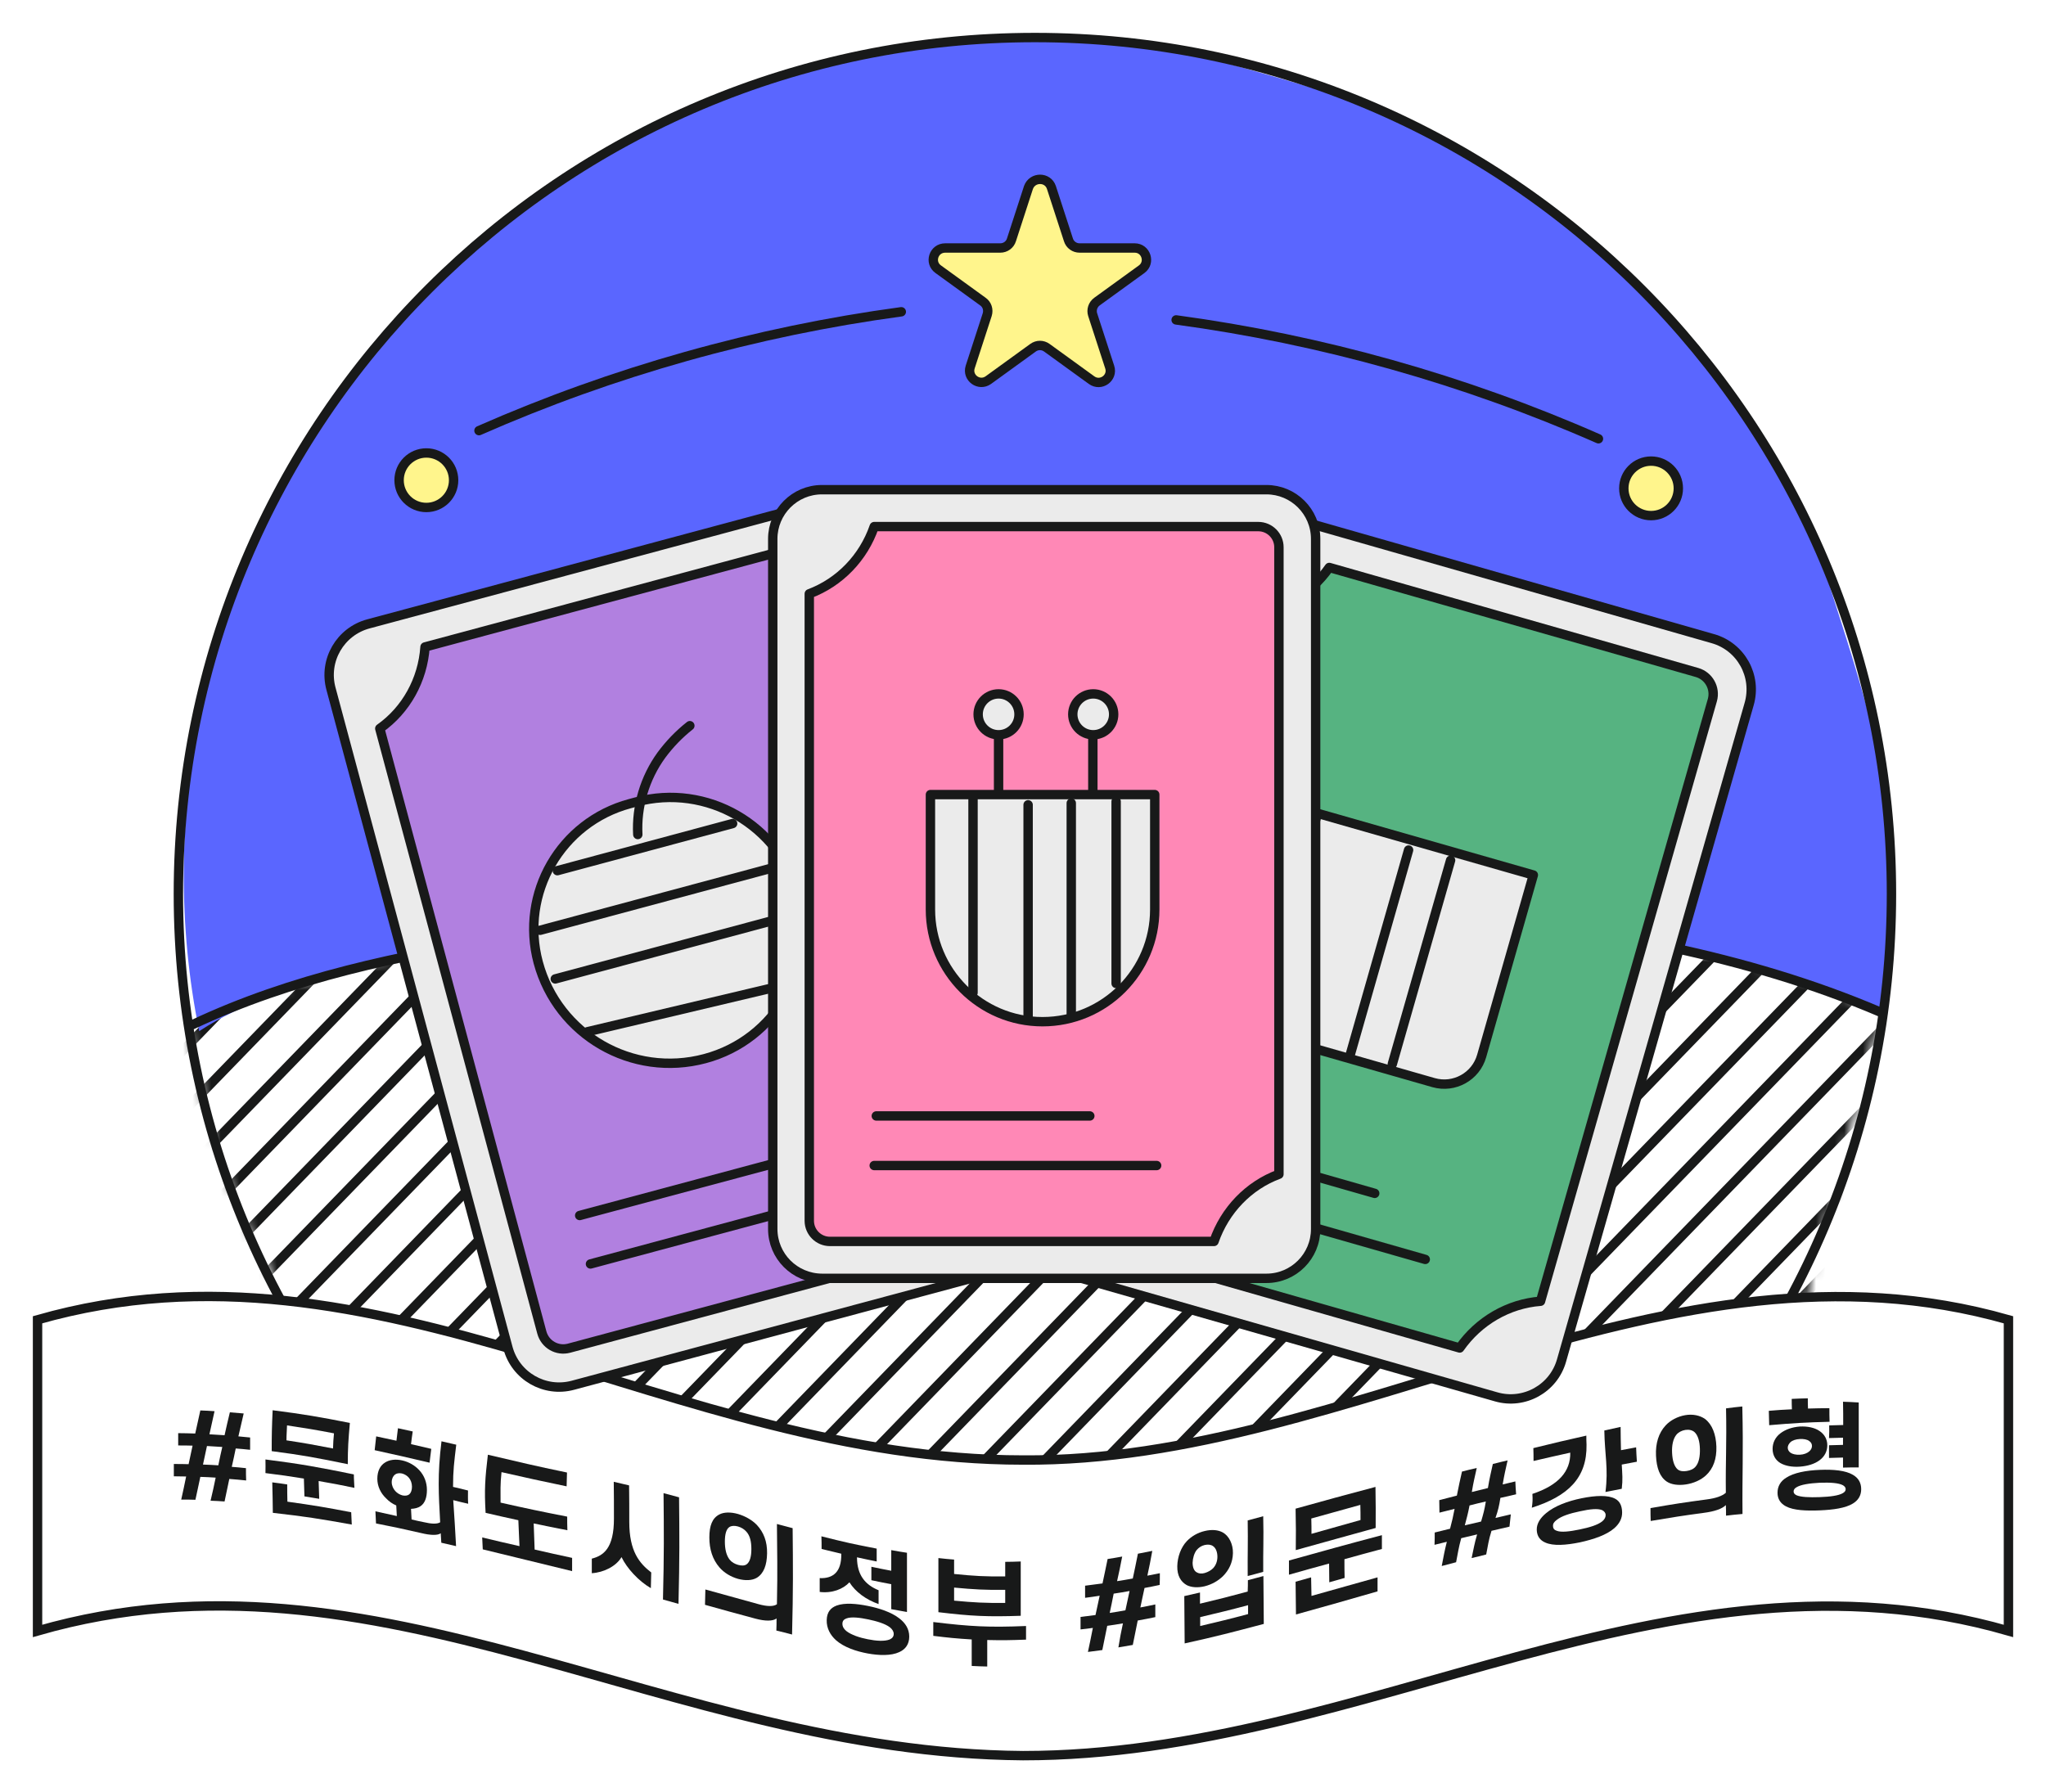<svg width="218" height="191" viewBox="0 0 218 191" fill="none" xmlns="http://www.w3.org/2000/svg">
<g filter="url(#filter0_d_377_1337)">
<mask id="mask0_377_1337" style="mask-type:luminance" maskUnits="userSpaceOnUse" x="19" y="96" width="182" height="70">
<path d="M20.78 109.832C23.564 125.988 32.075 141.094 44.419 151.864C47.081 154.184 49.925 156.322 53.031 157.955C57.407 160.275 62.248 158.742 67.089 159.67C76.427 161.465 85.987 164.732 95.487 165.156C106.701 165.64 117.935 166.124 128.967 164.793C147.866 162.534 165.957 155.071 182.032 148.557C185.662 147.629 189.696 146.378 191.39 143.051C192.479 140.892 192.278 138.351 192.52 135.951C192.722 133.934 193.226 131.958 193.75 129.981C195.868 121.893 197.965 113.805 200.204 105.718C197.421 102.954 193.528 101.643 189.736 100.635C150.77 90.308 109.565 101.422 69.267 99.849C65.536 99.707 61.825 99.445 58.174 98.719C55.935 98.275 53.717 97.63 51.417 97.509C48.533 97.347 45.669 98.013 42.866 98.719C35.1 100.696 27.436 103.035 19.893 105.778C20.216 107.311 20.619 108.844 20.78 109.832Z" fill="white"/>
</mask>
<g mask="url(#mask0_377_1337)">
<path d="M240.522 85.206L177.231 150.513" stroke="#181919" stroke-miterlimit="10" stroke-linecap="round" stroke-linejoin="round"/>
<path d="M233.926 85.407L170.636 150.715" stroke="#181919" stroke-miterlimit="10" stroke-linecap="round" stroke-linejoin="round"/>
<path d="M227.352 85.629L164.061 150.916" stroke="#181919" stroke-miterlimit="10" stroke-linecap="round" stroke-linejoin="round"/>
<path d="M220.756 85.831L157.466 151.138" stroke="#181919" stroke-miterlimit="10" stroke-linecap="round" stroke-linejoin="round"/>
<path d="M214.161 86.033L150.871 151.34" stroke="#181919" stroke-miterlimit="10" stroke-linecap="round" stroke-linejoin="round"/>
<path d="M207.587 86.255L144.296 151.542" stroke="#181919" stroke-miterlimit="10" stroke-linecap="round" stroke-linejoin="round"/>
<path d="M200.991 86.456L137.701 151.764" stroke="#181919" stroke-miterlimit="10" stroke-linecap="round" stroke-linejoin="round"/>
<path d="M194.396 86.658L131.105 151.965" stroke="#181919" stroke-miterlimit="10" stroke-linecap="round" stroke-linejoin="round"/>
<path d="M187.8 86.88L124.51 152.167" stroke="#181919" stroke-miterlimit="10" stroke-linecap="round" stroke-linejoin="round"/>
<path d="M181.225 87.082L117.935 152.389" stroke="#181919" stroke-miterlimit="10" stroke-linecap="round" stroke-linejoin="round"/>
<path d="M174.63 87.283L111.339 152.591" stroke="#181919" stroke-miterlimit="10" stroke-linecap="round" stroke-linejoin="round"/>
<path d="M168.034 87.505L104.744 152.792" stroke="#181919" stroke-miterlimit="10" stroke-linecap="round" stroke-linejoin="round"/>
<path d="M161.46 87.707L98.169 153.014" stroke="#181919" stroke-miterlimit="10" stroke-linecap="round" stroke-linejoin="round"/>
<path d="M154.864 87.908L91.574 153.216" stroke="#181919" stroke-miterlimit="10" stroke-linecap="round" stroke-linejoin="round"/>
<path d="M148.269 88.13L84.978 153.417" stroke="#181919" stroke-miterlimit="10" stroke-linecap="round" stroke-linejoin="round"/>
<path d="M141.694 88.332L78.403 153.639" stroke="#181919" stroke-miterlimit="10" stroke-linecap="round" stroke-linejoin="round"/>
<path d="M135.098 88.534L71.808 153.841" stroke="#181919" stroke-miterlimit="10" stroke-linecap="round" stroke-linejoin="round"/>
<path d="M128.504 88.756L65.213 154.043" stroke="#181919" stroke-miterlimit="10" stroke-linecap="round" stroke-linejoin="round"/>
<path d="M121.909 88.957L58.618 154.265" stroke="#181919" stroke-miterlimit="10" stroke-linecap="round" stroke-linejoin="round"/>
<path d="M115.333 89.159L52.042 154.466" stroke="#181919" stroke-miterlimit="10" stroke-linecap="round" stroke-linejoin="round"/>
<path d="M108.737 89.381L45.447 154.668" stroke="#181919" stroke-miterlimit="10" stroke-linecap="round" stroke-linejoin="round"/>
<path d="M102.142 89.583L38.852 154.89" stroke="#181919" stroke-miterlimit="10" stroke-linecap="round" stroke-linejoin="round"/>
<path d="M95.567 89.784L32.277 155.092" stroke="#181919" stroke-miterlimit="10" stroke-linecap="round" stroke-linejoin="round"/>
<path d="M88.972 90.006L25.682 155.293" stroke="#181919" stroke-miterlimit="10" stroke-linecap="round" stroke-linejoin="round"/>
<path d="M82.377 90.208L19.086 155.515" stroke="#181919" stroke-miterlimit="10" stroke-linecap="round" stroke-linejoin="round"/>
<path d="M75.802 90.409L12.491 155.717" stroke="#181919" stroke-miterlimit="10" stroke-linecap="round" stroke-linejoin="round"/>
<path d="M69.206 90.631L5.916 155.919" stroke="#181919" stroke-miterlimit="10" stroke-linecap="round" stroke-linejoin="round"/>
<path d="M62.611 90.833L-0.68 156.14" stroke="#181919" stroke-miterlimit="10" stroke-linecap="round" stroke-linejoin="round"/>
<path d="M56.016 91.035L-7.275 156.342" stroke="#181919" stroke-miterlimit="10" stroke-linecap="round" stroke-linejoin="round"/>
<path d="M49.441 91.257L-13.85 156.544" stroke="#181919" stroke-miterlimit="10" stroke-linecap="round" stroke-linejoin="round"/>
<path d="M42.845 91.458L-20.445 156.765" stroke="#181919" stroke-miterlimit="10" stroke-linecap="round" stroke-linejoin="round"/>
<path d="M36.25 91.66L-27.04 156.967" stroke="#181919" stroke-miterlimit="10" stroke-linecap="round" stroke-linejoin="round"/>
</g>
<path d="M200.688 104.75C180.217 97.993 160.31 91.599 138.931 90.389C128.766 89.804 118.58 90.551 108.435 91.297C84.313 93.052 60.03 94.847 36.613 100.837C31.248 102.208 25.843 103.842 21.224 106.888C16.706 84.621 21.608 60.398 34.435 41.338C47.263 22.279 67.855 7.616 90.747 3.279C103.131 0.274 116.22 0.254 128.624 3.219C131.246 3.844 133.828 4.61 136.43 5.357C139.133 6.143 141.855 6.95 144.497 7.918C151.274 10.419 157.587 14.09 163.557 18.164C168.378 21.451 173.037 25.042 176.949 29.358C180.842 33.634 183.928 38.555 187.014 43.456C189.232 46.986 191.451 50.515 193.085 54.347C194.033 56.566 194.779 58.885 195.505 61.184C199.115 72.459 202.786 84.117 201.536 95.875C201.112 99.788 201.092 101.361 200.688 105.052C200.588 103.842 200.608 104.487 200.688 104.75Z" fill="#5A66FF"/>
<path d="M110.271 183.53C160.675 183.53 201.535 142.669 201.535 92.265C201.535 41.861 160.675 1 110.271 1C59.866 1 19.006 41.861 19.006 92.265C19.006 142.669 59.866 183.53 110.271 183.53Z" stroke="#181919" stroke-miterlimit="10"/>
<path d="M20.498 106.202C31.067 101.2 42.644 98.8 54.201 96.984C87.379 91.74 121.243 90.873 154.643 94.403C170.254 96.057 185.945 98.699 200.386 104.871" stroke="#181919" stroke-miterlimit="10" stroke-linecap="round" stroke-linejoin="round"/>
<path d="M214 137.645V170.803C177.817 160.396 145.587 184.094 109 184.094C71.123 183.792 40.203 160.396 4 170.803V137.645C40.244 127.298 71.728 152.59 109 152.59C143.953 152.873 177.756 127.298 214 137.645Z" fill="white" stroke="#181919" stroke-miterlimit="10"/>
<path d="M54.12 140.63L35.262 70.382C34.456 67.376 36.251 64.29 39.256 63.484L84.192 51.423C87.218 50.616 90.304 52.391 91.11 55.416L109.968 125.665C110.775 128.67 108.98 131.756 105.975 132.563L61.038 144.624C58.033 145.43 54.927 143.656 54.12 140.63Z" fill="#EBEBEB" stroke="#181919" stroke-miterlimit="10" stroke-linecap="round" stroke-linejoin="round"/>
<path d="M104.805 121.409L87.541 57.05C87.198 55.779 85.907 55.033 84.636 55.376L45.286 65.944C45.044 69.454 43.27 72.661 40.466 74.637L57.731 138.997C58.074 140.267 59.364 141.014 60.635 140.671L99.985 130.102C100.227 126.613 102.002 123.406 104.805 121.409Z" fill="#B180E0" stroke="#181919" stroke-miterlimit="10" stroke-linecap="round" stroke-linejoin="round"/>
<path d="M61.765 126.532L83.729 120.643" stroke="#181919" stroke-miterlimit="10" stroke-linecap="round" stroke-linejoin="round"/>
<path d="M62.914 131.696L91.977 123.89" stroke="#181919" stroke-miterlimit="10" stroke-linecap="round" stroke-linejoin="round"/>
<path d="M75.116 109.812C67.371 111.889 59.425 107.291 57.347 99.566C55.371 92.204 59.748 84.621 67.109 82.644L67.775 82.463C75.318 80.446 83.083 84.923 85.12 92.467C87.137 100.03 82.66 107.795 75.116 109.812Z" fill="#EBEBEB" stroke="#181919" stroke-miterlimit="10" stroke-linecap="round" stroke-linejoin="round"/>
<path d="M62.592 106.948L83.87 101.906" stroke="#181919" stroke-miterlimit="10" stroke-linecap="round" stroke-linejoin="round"/>
<path d="M59.163 101.321L85.019 94.382" stroke="#181919" stroke-miterlimit="10" stroke-linecap="round" stroke-linejoin="round"/>
<path d="M57.549 96.137L83.386 89.199" stroke="#181919" stroke-miterlimit="10" stroke-linecap="round" stroke-linejoin="round"/>
<path d="M59.385 89.784L78.061 84.762" stroke="#181919" stroke-miterlimit="10" stroke-linecap="round" stroke-linejoin="round"/>
<path d="M67.957 85.932C67.795 82.947 68.703 79.901 70.478 77.461C71.345 76.291 72.353 75.242 73.503 74.335" stroke="#181919" stroke-miterlimit="10" stroke-linecap="round" stroke-linejoin="round"/>
<path d="M110.795 126.088L130.783 56.142C131.63 53.137 134.776 51.402 137.761 52.27L182.496 65.057C185.502 65.904 187.236 69.03 186.369 72.035L166.381 141.982C165.534 144.987 162.388 146.721 159.403 145.854L114.668 133.067C111.663 132.22 109.928 129.094 110.795 126.088Z" fill="#EBEBEB" stroke="#181919" stroke-miterlimit="10" stroke-linecap="round" stroke-linejoin="round"/>
<path d="M180.822 68.667L141.634 57.473C139.617 60.357 136.45 62.193 133.022 62.455L114.708 126.532C114.345 127.783 115.071 129.094 116.342 129.457L155.53 140.65C157.547 137.766 160.714 135.931 164.143 135.669L182.456 71.592C182.799 70.341 182.073 69.03 180.822 68.667Z" fill="#56B381" stroke="#181919" stroke-miterlimit="10" stroke-linecap="round" stroke-linejoin="round"/>
<path d="M134.877 102.954L140.383 83.673L163.376 90.248L157.87 109.53C157.244 111.728 154.945 112.999 152.747 112.373L137.741 108.077C135.522 107.452 134.252 105.153 134.877 102.954Z" fill="#EBEBEB" stroke="#181919" stroke-miterlimit="10" stroke-linecap="round" stroke-linejoin="round"/>
<path d="M150.084 87.585L143.892 109.308" stroke="#181919" stroke-miterlimit="10" stroke-linecap="round" stroke-linejoin="round"/>
<path d="M154.561 88.675L148.349 110.397" stroke="#181919" stroke-miterlimit="10" stroke-linecap="round" stroke-linejoin="round"/>
<path d="M124.612 117.92L146.475 124.172" stroke="#181919" stroke-miterlimit="10" stroke-linecap="round" stroke-linejoin="round"/>
<path d="M122.938 122.942L151.86 131.211" stroke="#181919" stroke-miterlimit="10" stroke-linecap="round" stroke-linejoin="round"/>
<path d="M82.336 127.964V54.428C82.336 51.544 84.676 49.184 87.58 49.184H134.937C137.821 49.184 140.181 51.523 140.181 54.428V127.984C140.181 130.868 137.842 133.228 134.937 133.228H87.58C84.676 133.208 82.336 130.868 82.336 127.964Z" fill="#EBEBEB" stroke="#181919" stroke-miterlimit="10" stroke-linecap="round" stroke-linejoin="round"/>
<path d="M136.269 122.135V55.315C136.269 54.105 135.28 53.117 134.07 53.117H93.147C91.998 56.445 89.456 59.067 86.229 60.277V127.097C86.229 128.307 87.218 129.295 88.428 129.295H129.351C130.5 125.967 133.042 123.325 136.269 122.135Z" fill="#FF88B6" stroke="#181919" stroke-miterlimit="10" stroke-linecap="round" stroke-linejoin="round"/>
<path d="M99.137 93.919V81.676H123.038V93.919C123.038 100.514 117.693 105.879 111.077 105.879C104.482 105.879 99.137 100.514 99.137 93.919Z" fill="#EBEBEB" stroke="#181919" stroke-miterlimit="10" stroke-linecap="round" stroke-linejoin="round"/>
<path d="M103.675 82.039V102.793" stroke="#181919" stroke-miterlimit="10" stroke-linecap="round" stroke-linejoin="round"/>
<path d="M109.545 82.765V105.375" stroke="#181919" stroke-miterlimit="10" stroke-linecap="round" stroke-linejoin="round"/>
<path d="M114.143 82.584V105.193" stroke="#181919" stroke-miterlimit="10" stroke-linecap="round" stroke-linejoin="round"/>
<path d="M118.923 82.403V101.805" stroke="#181919" stroke-miterlimit="10" stroke-linecap="round" stroke-linejoin="round"/>
<path d="M106.398 75.343V81.192" stroke="#181919" stroke-miterlimit="10" stroke-linecap="round" stroke-linejoin="round"/>
<path d="M116.442 75.343V81.192" stroke="#181919" stroke-miterlimit="10" stroke-linecap="round" stroke-linejoin="round"/>
<path d="M106.398 75.303C107.601 75.303 108.576 74.328 108.576 73.125C108.576 71.922 107.601 70.946 106.398 70.946C105.195 70.946 104.22 71.922 104.22 73.125C104.22 74.328 105.195 75.303 106.398 75.303Z" fill="#EBEBEB" stroke="#181919" stroke-miterlimit="10" stroke-linecap="round" stroke-linejoin="round"/>
<path d="M116.483 75.303C117.686 75.303 118.661 74.328 118.661 73.125C118.661 71.922 117.686 70.946 116.483 70.946C115.28 70.946 114.304 71.922 114.304 73.125C114.304 74.328 115.28 75.303 116.483 75.303Z" fill="#EBEBEB" stroke="#181919" stroke-miterlimit="10" stroke-linecap="round" stroke-linejoin="round"/>
<path d="M93.369 115.923H116.12" stroke="#181919" stroke-miterlimit="10" stroke-linecap="round" stroke-linejoin="round"/>
<path d="M93.147 121.207H123.239" stroke="#181919" stroke-miterlimit="10" stroke-linecap="round" stroke-linejoin="round"/>
<path d="M112.025 16.974L113.841 22.561C114.002 23.085 114.486 23.428 115.031 23.428H120.9C122.11 23.428 122.614 24.981 121.646 25.687L116.886 29.136C116.442 29.459 116.261 30.023 116.422 30.528L118.237 36.114C118.621 37.264 117.29 38.232 116.301 37.506L111.541 34.057C111.098 33.734 110.513 33.734 110.069 34.057L105.309 37.506C104.321 38.212 103.01 37.264 103.373 36.114L105.188 30.528C105.349 30.003 105.168 29.438 104.724 29.136L99.964 25.687C98.976 24.981 99.48 23.428 100.711 23.428H106.58C107.124 23.428 107.608 23.085 107.77 22.561L109.585 16.974C110.008 15.824 111.642 15.824 112.025 16.974Z" fill="#FFF58C" stroke="#181919" stroke-miterlimit="10" stroke-linecap="round" stroke-linejoin="round"/>
<path d="M51.035 42.891C65.335 36.598 80.542 32.323 96.032 30.225" stroke="#181919" stroke-miterlimit="10" stroke-linecap="round" stroke-linejoin="round"/>
<path d="M45.428 51.08C47.032 51.08 48.332 49.779 48.332 48.175C48.332 46.571 47.032 45.271 45.428 45.271C43.824 45.271 42.523 46.571 42.523 48.175C42.523 49.779 43.824 51.08 45.428 51.08Z" fill="#FFF58C" stroke="#181919" stroke-miterlimit="10" stroke-linecap="round" stroke-linejoin="round"/>
<path d="M170.314 43.758C156.014 37.466 140.806 33.19 125.317 31.092" stroke="#181919" stroke-miterlimit="10" stroke-linecap="round" stroke-linejoin="round"/>
<path d="M175.921 51.947C177.525 51.947 178.825 50.647 178.825 49.043C178.825 47.439 177.525 46.138 175.921 46.138C174.317 46.138 173.016 47.439 173.016 49.043C173.016 50.647 174.317 51.947 175.921 51.947Z" fill="#FFF58C" stroke="#181919" stroke-miterlimit="10" stroke-linecap="round" stroke-linejoin="round"/>
<path d="M22.98 154.466C22.334 154.426 22.012 154.406 21.346 154.386C21.144 155.374 21.023 155.858 20.822 156.826C20.216 156.806 19.914 156.806 19.309 156.806C19.531 155.818 19.631 155.334 19.833 154.345C19.309 154.345 19.047 154.325 18.522 154.325C18.522 153.801 18.522 153.538 18.522 153.014C19.148 153.014 19.47 153.014 20.095 153.034C20.257 152.248 20.358 151.844 20.519 151.058C19.914 151.038 19.591 151.038 18.986 151.038C18.986 150.513 18.986 150.251 18.986 149.727C19.712 149.727 20.075 149.747 20.801 149.767C21.023 148.779 21.124 148.295 21.346 147.306C21.951 147.326 22.253 147.347 22.859 147.387C22.637 148.375 22.536 148.859 22.314 149.848C22.959 149.888 23.282 149.908 23.927 149.948C24.149 148.98 24.25 148.476 24.492 147.508C25.077 147.548 25.38 147.589 25.965 147.629C25.743 148.617 25.622 149.101 25.4 150.069C25.904 150.11 26.166 150.15 26.65 150.19C26.65 150.715 26.65 150.977 26.65 151.501C26.045 151.441 25.723 151.401 25.117 151.36C24.956 152.147 24.875 152.53 24.694 153.317C25.299 153.357 25.602 153.397 26.207 153.458C26.207 153.982 26.207 154.244 26.227 154.769C25.501 154.688 25.158 154.668 24.432 154.607C24.23 155.576 24.129 156.06 23.927 157.008C23.323 156.967 23.04 156.947 22.435 156.927C22.677 155.918 22.778 155.434 22.98 154.466ZM21.628 153.075C22.294 153.095 22.616 153.115 23.262 153.155C23.423 152.369 23.504 151.965 23.686 151.199C23.04 151.159 22.717 151.138 22.052 151.098C21.89 151.885 21.79 152.288 21.628 153.075Z" fill="#181919"/>
<path d="M28.284 152.53C32.096 153.014 33.951 153.357 37.703 154.123C37.703 154.688 37.743 154.971 37.763 155.555C36.23 155.233 35.464 155.092 33.951 154.829C33.971 155.596 33.992 155.999 34.012 156.725C33.386 156.624 33.084 156.564 32.438 156.463C32.418 155.737 32.398 155.334 32.378 154.567C30.744 154.305 29.938 154.184 28.284 153.982C28.304 153.397 28.284 153.095 28.284 152.53ZM28.949 151.643C28.949 149.908 28.969 149.041 29.05 147.286C32.378 147.71 34.012 147.992 37.279 148.637C37.118 150.432 37.057 151.32 37.057 153.034C33.83 152.369 32.217 152.066 28.949 151.643ZM30.623 157.028C33.366 157.411 34.718 157.633 37.42 158.157C37.44 158.682 37.461 158.944 37.481 159.468C34.133 158.863 32.459 158.601 29.07 158.218C29.05 156.927 29.05 156.302 29.01 154.971C29.655 155.051 29.958 155.092 30.603 155.192C30.603 155.939 30.603 156.302 30.623 157.028ZM35.585 149.747C33.588 149.364 32.6 149.202 30.583 148.9C30.563 149.545 30.523 149.868 30.523 150.493C32.519 150.796 33.508 150.977 35.484 151.36C35.504 150.715 35.524 150.392 35.585 149.747Z" fill="#181919"/>
<path d="M40.204 154.587C40.204 153.78 40.506 153.175 41.031 152.853C41.474 152.57 42.12 152.469 42.846 152.631C43.572 152.792 44.217 153.175 44.681 153.68C45.206 154.244 45.488 154.991 45.488 155.777C45.488 156.564 45.286 157.189 44.802 157.512C44.54 157.693 44.197 157.774 43.794 157.794C43.814 158.278 43.834 158.5 43.854 158.924C44.359 159.045 44.621 159.105 45.125 159.206C45.972 159.408 46.577 159.428 46.9 159.226C46.739 156.221 46.597 154.184 47.041 150.594C47.666 150.735 47.989 150.816 48.614 150.957C48.392 152.792 48.271 153.7 48.271 155.454C48.917 155.596 49.219 155.676 49.865 155.838C49.865 156.402 49.845 156.685 49.885 157.25C49.239 157.108 48.937 157.028 48.292 156.866C48.433 158.944 48.493 159.932 48.594 161.767C47.969 161.626 47.646 161.546 47.021 161.404C47.001 161.001 46.981 160.799 46.96 160.396C46.638 160.638 45.871 160.618 44.883 160.376C42.947 159.932 41.999 159.73 40.063 159.347C40.042 158.843 40.022 158.581 40.002 158.056C40.91 158.258 41.374 158.359 42.281 158.561C42.261 158.137 42.241 157.915 42.221 157.431C41.797 157.25 41.434 156.987 41.152 156.685C40.567 156.14 40.204 155.394 40.204 154.587ZM43.794 150.896C44.661 151.098 45.085 151.199 45.952 151.401C45.871 151.985 45.851 152.288 45.77 152.873C43.431 152.328 42.261 152.046 39.921 151.542C39.982 150.957 40.022 150.654 40.083 150.069C40.95 150.251 41.374 150.352 42.241 150.533C42.301 150.009 42.342 149.726 42.402 149.202C43.027 149.343 43.35 149.404 43.975 149.545C43.895 150.09 43.854 150.372 43.794 150.896ZM41.737 154.95C41.737 155.313 41.898 155.656 42.12 155.898C42.322 156.12 42.584 156.281 42.886 156.362C43.189 156.423 43.451 156.382 43.612 156.241C43.794 156.08 43.895 155.797 43.895 155.434C43.895 155.071 43.774 154.728 43.572 154.486C43.391 154.265 43.128 154.103 42.826 154.022C42.523 153.962 42.261 154.002 42.08 154.144C41.878 154.305 41.737 154.587 41.737 154.95Z" fill="#181919"/>
<path d="M53.435 153.881C53.294 155.233 53.334 155.858 53.334 157.129C56.117 157.754 57.529 158.056 60.434 158.621C60.434 159.206 60.434 159.488 60.454 160.073C59.002 159.791 58.296 159.65 56.864 159.347C56.904 160.477 56.924 161.061 56.965 162.13C58.558 162.493 59.344 162.675 60.958 163.018C60.958 163.583 60.958 163.865 60.958 164.43C57.106 163.502 55.21 163.018 51.438 162.11C51.418 161.606 51.398 161.344 51.378 160.84C52.951 161.223 53.758 161.404 55.351 161.767C55.311 160.739 55.27 160.134 55.23 159.004C53.818 158.702 53.132 158.54 51.741 158.218C51.599 155.777 51.68 154.567 51.983 152.026C55.331 152.812 57.005 153.216 60.413 153.922C60.393 154.507 60.393 154.809 60.373 155.394C57.57 154.809 56.178 154.507 53.435 153.881Z" fill="#181919"/>
<path d="M66.222 162.937C65.657 163.905 64.347 164.571 63.056 164.652C63.056 164.026 63.056 163.724 63.056 163.099C64.326 162.776 65.415 161.969 65.415 158.843C65.415 157.229 65.415 156.463 65.395 154.91C66.041 155.071 66.384 155.132 67.029 155.293C67.049 156.826 67.049 157.593 67.049 159.186C67.049 162.332 68.138 163.603 69.389 164.571C69.369 165.237 69.369 165.579 69.348 166.245C68.058 165.499 66.807 164.147 66.222 162.937ZM72.293 167.919C71.627 167.738 71.305 167.637 70.639 167.455C70.76 162.514 70.74 160.295 70.7 156.12C71.365 156.302 71.688 156.382 72.354 156.564C72.394 160.719 72.414 162.917 72.293 167.919Z" fill="#181919"/>
<path d="M82.72 170.763C82.741 170.259 82.741 169.997 82.741 169.472C82.357 169.775 81.531 169.775 80.482 169.492C78.324 168.907 77.255 168.625 75.117 168.02C75.137 167.375 75.137 167.052 75.157 166.386C77.416 167.011 78.566 167.334 80.845 167.959C81.732 168.201 82.418 168.222 82.781 167.959C82.862 164.107 82.801 162.655 82.781 159.408C83.447 159.589 83.789 159.67 84.455 159.851C84.495 164.047 84.516 166.265 84.394 171.186C83.729 171.005 83.386 170.924 82.72 170.763ZM75.581 160.84C75.581 159.569 75.903 158.783 76.629 158.399C77.113 158.137 77.84 158.117 78.626 158.339C79.392 158.561 80.139 158.984 80.643 159.509C81.369 160.295 81.752 161.263 81.732 162.534C81.712 163.805 81.369 164.692 80.643 165.136C80.139 165.438 79.413 165.458 78.646 165.257C77.86 165.035 77.154 164.611 76.65 164.026C75.924 163.179 75.581 162.11 75.581 160.84ZM77.234 161.283C77.234 162.05 77.376 162.736 77.739 163.2C77.96 163.482 78.283 163.663 78.646 163.764C79.009 163.865 79.332 163.865 79.554 163.704C79.917 163.442 80.058 162.837 80.058 162.07C80.058 161.304 79.917 160.658 79.534 160.235C79.312 159.972 78.989 159.771 78.626 159.67C78.263 159.569 77.94 159.589 77.719 159.73C77.376 159.952 77.234 160.517 77.234 161.283Z" fill="#181919"/>
<path d="M93.41 162.03C93.41 162.574 93.41 162.857 93.41 163.401C92.583 163.24 92.159 163.139 91.312 162.958C91.312 162.978 91.312 162.998 91.312 163.018C91.333 164.853 92.18 165.882 93.612 166.467C93.612 167.052 93.612 167.354 93.612 167.939C92.281 167.475 91.151 166.648 90.506 165.62C89.84 166.346 88.67 166.81 87.339 166.648C87.339 166.064 87.339 165.761 87.339 165.176C88.791 165.237 89.659 164.49 89.638 162.635C89.638 162.615 89.638 162.594 89.638 162.574C88.811 162.373 88.388 162.272 87.541 162.07C87.541 161.526 87.541 161.263 87.521 160.719C89.901 161.324 91.07 161.586 93.41 162.03ZM88.085 169.654C88.106 168.786 88.509 168.343 89.134 168.101C90.001 167.778 91.292 167.899 92.482 168.141C93.692 168.383 94.983 168.807 95.83 169.472C96.456 169.956 96.879 170.581 96.879 171.408C96.879 172.235 96.456 172.78 95.81 173.062C94.943 173.466 93.652 173.425 92.442 173.203C91.252 172.982 89.941 172.558 89.074 171.792C88.469 171.247 88.065 170.521 88.085 169.654ZM89.759 170.037C89.759 170.339 89.901 170.581 90.163 170.803C90.687 171.227 91.615 171.529 92.462 171.691C93.35 171.872 94.257 171.933 94.802 171.711C95.064 171.59 95.225 171.408 95.225 171.126C95.225 170.844 95.064 170.622 94.822 170.42C94.297 170.017 93.37 169.754 92.502 169.573C91.635 169.391 90.707 169.27 90.183 169.472C89.901 169.573 89.759 169.754 89.759 170.037ZM94.963 168.484C94.963 167.415 94.963 166.87 94.963 165.822C94.116 165.66 93.692 165.579 92.845 165.398C92.845 164.833 92.845 164.531 92.845 163.966C93.692 164.147 94.116 164.228 94.963 164.39C94.963 163.502 94.963 163.079 94.963 162.191C95.629 162.312 95.972 162.373 96.637 162.473C96.637 164.974 96.637 166.225 96.637 168.786C95.972 168.665 95.629 168.605 94.963 168.484Z" fill="#181919"/>
<path d="M99.441 169.855C103.414 170.339 105.37 170.44 109.324 170.279C109.324 170.864 109.324 171.146 109.324 171.731C107.67 171.791 106.843 171.811 105.189 171.771C105.189 172.901 105.189 173.465 105.189 174.595C104.523 174.575 104.201 174.575 103.535 174.534C103.535 173.405 103.535 172.84 103.535 171.711C101.901 171.61 101.074 171.529 99.441 171.327C99.441 170.722 99.441 170.44 99.441 169.855ZM107.105 164.994C107.105 164.369 107.105 164.067 107.105 163.441C107.77 163.441 108.093 163.421 108.759 163.401C108.759 165.72 108.759 166.87 108.759 169.19C105.249 169.311 103.495 169.23 99.985 168.806C99.985 166.487 99.985 165.317 99.985 163.038C100.651 163.119 100.994 163.139 101.659 163.199C101.659 163.825 101.659 164.127 101.659 164.732C103.838 164.954 104.927 165.015 107.105 164.994ZM107.105 166.426C104.927 166.447 103.838 166.386 101.659 166.184C101.659 166.749 101.659 167.011 101.659 167.576C103.838 167.778 104.927 167.838 107.105 167.818C107.105 167.253 107.105 166.971 107.105 166.426Z" fill="#181919"/>
<path d="M119.649 169.997C118.984 170.118 118.641 170.158 117.975 170.259C117.774 171.287 117.653 171.812 117.451 172.84C116.826 172.921 116.523 172.961 115.918 173.042C116.14 172.013 116.241 171.509 116.443 170.481C115.918 170.561 115.656 170.581 115.132 170.642C115.132 170.118 115.132 169.855 115.132 169.311C115.777 169.23 116.1 169.19 116.725 169.109C116.906 168.282 116.987 167.859 117.169 167.052C116.543 167.153 116.241 167.193 115.616 167.274C115.616 166.749 115.616 166.507 115.616 165.983C116.362 165.882 116.725 165.842 117.471 165.741C117.693 164.732 117.794 164.188 118.016 163.139C118.641 163.038 118.944 162.998 119.569 162.877C119.367 163.946 119.246 164.49 119.024 165.499C119.69 165.398 120.033 165.337 120.698 165.216C120.92 164.208 121.021 163.663 121.243 162.574C121.848 162.453 122.171 162.393 122.776 162.272C122.574 163.361 122.473 163.926 122.251 164.914C122.776 164.813 123.038 164.753 123.582 164.652C123.582 165.156 123.582 165.398 123.562 165.902C122.917 166.043 122.594 166.104 121.949 166.225C121.767 167.032 121.687 167.455 121.505 168.302C122.13 168.181 122.453 168.121 123.098 167.98C123.098 168.524 123.098 168.786 123.098 169.331C122.352 169.492 121.969 169.553 121.223 169.694C121.021 170.743 120.9 171.267 120.698 172.296C120.073 172.397 119.77 172.457 119.165 172.558C119.327 171.55 119.428 171.025 119.649 169.997ZM118.238 168.887C118.903 168.786 119.246 168.726 119.912 168.605C120.093 167.758 120.174 167.354 120.355 166.548C119.69 166.669 119.347 166.729 118.661 166.83C118.5 167.637 118.419 168.06 118.238 168.887Z" fill="#181919"/>
<path d="M125.439 163.905C125.459 162.917 125.822 161.909 126.447 161.243C126.951 160.719 127.597 160.335 128.363 160.154C129.129 159.972 129.795 160.033 130.299 160.315C130.945 160.678 131.388 161.546 131.368 162.514C131.348 163.502 130.945 164.329 130.299 164.974C129.795 165.458 129.15 165.842 128.363 166.043C127.597 166.225 126.931 166.164 126.447 165.922C125.802 165.559 125.418 164.894 125.439 163.905ZM132.962 165.398C133.627 165.216 133.95 165.136 134.615 164.954C134.636 166.991 134.636 168.02 134.656 170.057C131.288 170.944 129.613 171.388 126.225 172.134C126.205 170.117 126.205 169.109 126.185 167.092C126.85 166.931 127.193 166.87 127.859 166.709C127.859 167.193 127.859 167.435 127.859 167.899C129.896 167.415 130.924 167.153 132.941 166.608C132.962 166.124 132.962 165.882 132.962 165.398ZM127.072 163.522C127.072 164.006 127.213 164.389 127.496 164.551C127.718 164.692 128.02 164.732 128.363 164.631C128.706 164.531 129.029 164.349 129.25 164.127C129.553 163.804 129.714 163.381 129.714 162.897C129.714 162.413 129.553 161.969 129.25 161.767C129.029 161.606 128.726 161.566 128.363 161.646C128 161.727 127.718 161.929 127.496 162.191C127.234 162.534 127.092 163.058 127.072 163.522ZM127.879 169.331C127.879 169.714 127.879 169.896 127.879 170.279C129.916 169.795 130.945 169.553 132.982 169.008C132.982 168.625 132.982 168.443 132.982 168.06C130.945 168.605 129.916 168.847 127.879 169.331ZM132.941 164.954C132.921 162.514 132.982 161.586 132.941 159.024C133.607 158.843 133.93 158.762 134.595 158.581C134.656 161.142 134.575 162.07 134.595 164.51C133.95 164.692 133.607 164.773 132.941 164.954Z" fill="#181919"/>
<path d="M137.338 163.3C141.332 162.191 143.329 161.626 147.241 160.598C147.241 161.142 147.241 161.485 147.241 162.07C145.648 162.494 144.841 162.716 143.248 163.159C143.248 163.946 143.248 164.349 143.268 165.156C142.623 165.337 142.3 165.438 141.634 165.62C141.634 164.813 141.614 164.43 141.614 163.623C139.9 164.087 139.053 164.329 137.338 164.813C137.338 164.188 137.338 163.845 137.338 163.3ZM138.064 162.191C138.085 160.578 138.085 159.65 138.044 157.774C141.473 156.826 143.187 156.342 146.556 155.455C146.576 157.29 146.596 158.177 146.576 159.831C143.187 160.759 141.493 161.243 138.064 162.191ZM139.738 167.072C142.582 166.285 143.994 165.862 146.777 165.095C146.777 165.68 146.777 165.983 146.777 166.588C143.329 167.576 141.594 168.08 138.085 169.049C138.064 167.657 138.064 166.951 138.044 165.559C138.71 165.378 139.033 165.277 139.698 165.095C139.718 165.882 139.718 166.285 139.738 167.072ZM144.942 157.371C142.865 157.956 141.816 158.238 139.718 158.823C139.738 159.509 139.738 159.872 139.738 160.457C141.836 159.872 142.885 159.569 144.962 158.984C144.962 158.379 144.962 158.036 144.942 157.371Z" fill="#181919"/>
<path d="M157.386 160.517C156.7 160.678 156.378 160.759 155.692 160.92C155.41 161.949 155.349 162.453 155.147 163.482C154.522 163.643 154.22 163.724 153.615 163.885C153.816 162.857 153.897 162.352 154.159 161.304C153.635 161.425 153.373 161.505 152.848 161.626C152.868 161.102 152.868 160.84 152.868 160.315C153.514 160.154 153.836 160.073 154.502 159.912C154.724 159.065 154.825 158.641 154.986 157.794C154.341 157.956 154.018 158.036 153.373 158.198C153.373 157.673 153.352 157.411 153.352 156.866C154.099 156.665 154.482 156.584 155.228 156.382C155.43 155.313 155.551 154.829 155.773 153.821C156.398 153.66 156.721 153.579 157.346 153.438C157.124 154.446 157.003 154.91 156.821 155.999C157.507 155.838 157.85 155.737 158.536 155.576C158.717 154.486 158.838 154.023 159.06 153.014C159.685 152.853 160.008 152.772 160.633 152.631C160.412 153.639 160.291 154.103 160.109 155.192C160.654 155.071 160.916 154.991 161.46 154.87C161.48 155.414 161.501 155.697 161.541 156.241C160.875 156.403 160.533 156.483 159.867 156.624C159.726 157.512 159.625 157.935 159.343 158.762C160.008 158.601 160.331 158.54 160.976 158.379C160.916 158.903 160.896 159.166 160.835 159.69C160.069 159.872 159.685 159.952 158.919 160.134C158.596 161.162 158.556 161.646 158.354 162.655C157.729 162.816 157.427 162.897 156.801 163.038C157.023 162.03 157.084 161.546 157.386 160.517ZM156.075 159.549C156.761 159.388 157.104 159.307 157.81 159.146C158.052 158.319 158.173 157.895 158.314 157.008C157.628 157.169 157.265 157.25 156.579 157.431C156.418 158.278 156.297 158.702 156.075 159.549Z" fill="#181919"/>
<path d="M167.31 151.804C165.736 152.147 164.97 152.328 163.397 152.691C163.397 152.147 163.397 151.864 163.377 151.32C165.615 150.775 166.745 150.493 169.024 149.989C169.024 150.372 169.024 150.574 169.044 150.957C169.105 154.507 167.068 156.443 163.215 157.673C163.296 157.108 163.316 156.826 163.276 156.201C166.079 155.273 167.35 153.781 167.31 151.804ZM163.74 160.033C163.72 159.347 164.143 158.742 164.728 158.258C165.636 157.492 167.027 156.967 168.52 156.665C170.012 156.362 171.343 156.302 172.11 156.725C172.594 156.987 172.816 157.471 172.836 158.137C172.856 158.823 172.533 159.388 172.009 159.851C171.182 160.577 169.811 161.041 168.338 161.364C166.846 161.667 165.494 161.767 164.647 161.384C164.083 161.142 163.76 160.699 163.74 160.033ZM165.474 159.63C165.474 159.892 165.615 160.053 165.878 160.134C166.362 160.315 167.229 160.214 168.298 159.993C169.387 159.771 170.234 159.509 170.718 159.125C170.96 158.924 171.081 158.702 171.081 158.46C171.081 158.218 170.94 158.056 170.718 157.935C170.274 157.734 169.407 157.814 168.338 158.056C167.269 158.278 166.382 158.561 165.878 158.964C165.575 159.186 165.454 159.388 165.474 159.63ZM172.715 151.542C173.36 151.421 173.683 151.36 174.328 151.239C174.349 151.844 174.369 152.147 174.409 152.772C173.764 152.893 173.441 152.954 172.796 153.075C172.856 154.123 172.917 154.668 172.796 155.656C172.11 155.797 171.747 155.858 171.061 155.999C171.384 153.498 170.98 152.026 170.94 149.444C171.626 149.283 171.989 149.222 172.675 149.061C172.675 150.049 172.695 150.533 172.715 151.542Z" fill="#181919"/>
<path d="M183.908 158.52C183.908 158.077 183.908 157.855 183.888 157.391C183.504 157.794 182.657 158.077 181.548 158.218C179.289 158.52 178.16 158.702 175.881 159.085C175.86 158.541 175.86 158.258 175.86 157.714C178.26 157.29 179.471 157.109 181.871 156.786C182.819 156.665 183.504 156.423 183.888 156.08C183.847 152.712 183.988 150.957 183.908 147.085C184.594 147.004 184.936 146.943 185.642 146.883C185.763 151.925 185.622 153.982 185.663 158.339C184.936 158.399 184.594 158.44 183.908 158.52ZM176.445 152.127C176.385 150.816 176.728 149.706 177.474 148.9C177.978 148.355 178.745 147.952 179.551 147.811C180.358 147.669 181.124 147.831 181.669 148.214C182.435 148.799 182.839 149.868 182.879 151.159C182.92 152.449 182.556 153.498 181.77 154.224C181.225 154.729 180.439 155.071 179.632 155.192C178.825 155.313 178.079 155.213 177.595 154.89C176.849 154.386 176.506 153.438 176.445 152.127ZM178.16 151.844C178.2 152.631 178.381 153.276 178.765 153.599C179.007 153.781 179.329 153.821 179.713 153.76C180.096 153.7 180.439 153.559 180.661 153.297C181.024 152.873 181.145 152.187 181.124 151.401C181.104 150.614 180.923 149.949 180.54 149.606C180.298 149.404 179.955 149.323 179.571 149.384C179.188 149.444 178.845 149.626 178.624 149.888C178.26 150.332 178.119 151.038 178.16 151.844Z" fill="#181919"/>
<path d="M190.907 146.076C191.592 146.036 191.935 146.036 192.621 146.015C192.621 146.439 192.621 146.661 192.641 147.105C193.549 147.084 194.013 147.064 194.92 147.064C194.92 147.649 194.92 147.932 194.94 148.516C192.399 148.577 191.108 148.658 188.506 148.879C188.486 148.274 188.486 147.952 188.466 147.347C189.454 147.266 189.938 147.226 190.927 147.185C190.907 146.721 190.907 146.5 190.907 146.076ZM188.869 151.401C188.869 150.735 189.172 150.15 189.696 149.747C190.221 149.343 190.947 149.081 191.774 149.021C192.601 148.98 193.347 149.142 193.851 149.485C194.376 149.827 194.698 150.352 194.698 151.017C194.698 151.703 194.376 152.248 193.851 152.631C193.327 153.014 192.601 153.236 191.774 153.296C190.947 153.357 190.221 153.216 189.696 152.913C189.192 152.611 188.869 152.086 188.869 151.401ZM189.394 156.08C189.394 155.394 189.717 154.849 190.301 154.486C191.128 153.942 192.439 153.7 193.892 153.639C195.364 153.579 196.635 153.7 197.421 154.164C197.986 154.486 198.309 154.991 198.309 155.697C198.309 156.382 197.986 156.887 197.421 157.229C196.635 157.713 195.344 157.895 193.892 157.956C192.439 158.016 191.108 157.956 190.301 157.532C189.717 157.229 189.394 156.745 189.394 156.08ZM190.483 151.28C190.483 151.501 190.604 151.683 190.765 151.804C190.987 151.965 191.35 152.046 191.774 152.026C192.197 152.006 192.56 151.864 192.782 151.663C192.944 151.522 193.065 151.32 193.065 151.098C193.065 150.876 192.964 150.695 192.782 150.574C192.56 150.392 192.177 150.332 191.774 150.352C191.35 150.372 190.987 150.493 190.765 150.695C190.604 150.856 190.483 151.058 190.483 151.28ZM191.108 155.939C191.108 156.12 191.209 156.241 191.411 156.342C191.875 156.544 192.762 156.584 193.892 156.544C195.021 156.503 195.908 156.382 196.352 156.12C196.554 155.999 196.655 155.878 196.655 155.697C196.655 155.515 196.534 155.374 196.352 155.273C195.908 155.031 195.021 154.971 193.892 155.011C192.762 155.071 191.875 155.213 191.411 155.495C191.209 155.616 191.108 155.757 191.108 155.939ZM194.9 148.9C195.505 148.879 195.787 148.879 196.392 148.859C196.392 147.871 196.393 147.367 196.372 146.378C197.038 146.399 197.381 146.419 198.046 146.459C198.046 149.242 198.046 150.614 198.046 153.377C197.381 153.377 197.058 153.377 196.372 153.397C196.372 152.974 196.372 152.752 196.372 152.328C195.787 152.349 195.485 152.349 194.88 152.369C194.88 151.824 194.88 151.562 194.88 151.017C195.485 150.997 195.767 150.997 196.372 150.977C196.372 150.675 196.372 150.513 196.372 150.211C195.787 150.231 195.485 150.231 194.88 150.251C194.9 149.727 194.92 149.464 194.9 148.9Z" fill="#181919"/>
</g>
<defs>
<filter id="filter0_d_377_1337" x="0.5" y="0.5" width="217" height="190.094" filterUnits="userSpaceOnUse" color-interpolation-filters="sRGB">
<feFlood flood-opacity="0" result="BackgroundImageFix"/>
<feColorMatrix in="SourceAlpha" type="matrix" values="0 0 0 0 0 0 0 0 0 0 0 0 0 0 0 0 0 0 127 0" result="hardAlpha"/>
<feOffset dy="3"/>
<feGaussianBlur stdDeviation="1.5"/>
<feComposite in2="hardAlpha" operator="out"/>
<feColorMatrix type="matrix" values="0 0 0 0 0 0 0 0 0 0 0 0 0 0 0 0 0 0 0.15 0"/>
<feBlend mode="normal" in2="BackgroundImageFix" result="effect1_dropShadow_377_1337"/>
<feBlend mode="normal" in="SourceGraphic" in2="effect1_dropShadow_377_1337" result="shape"/>
</filter>
</defs>
</svg>
